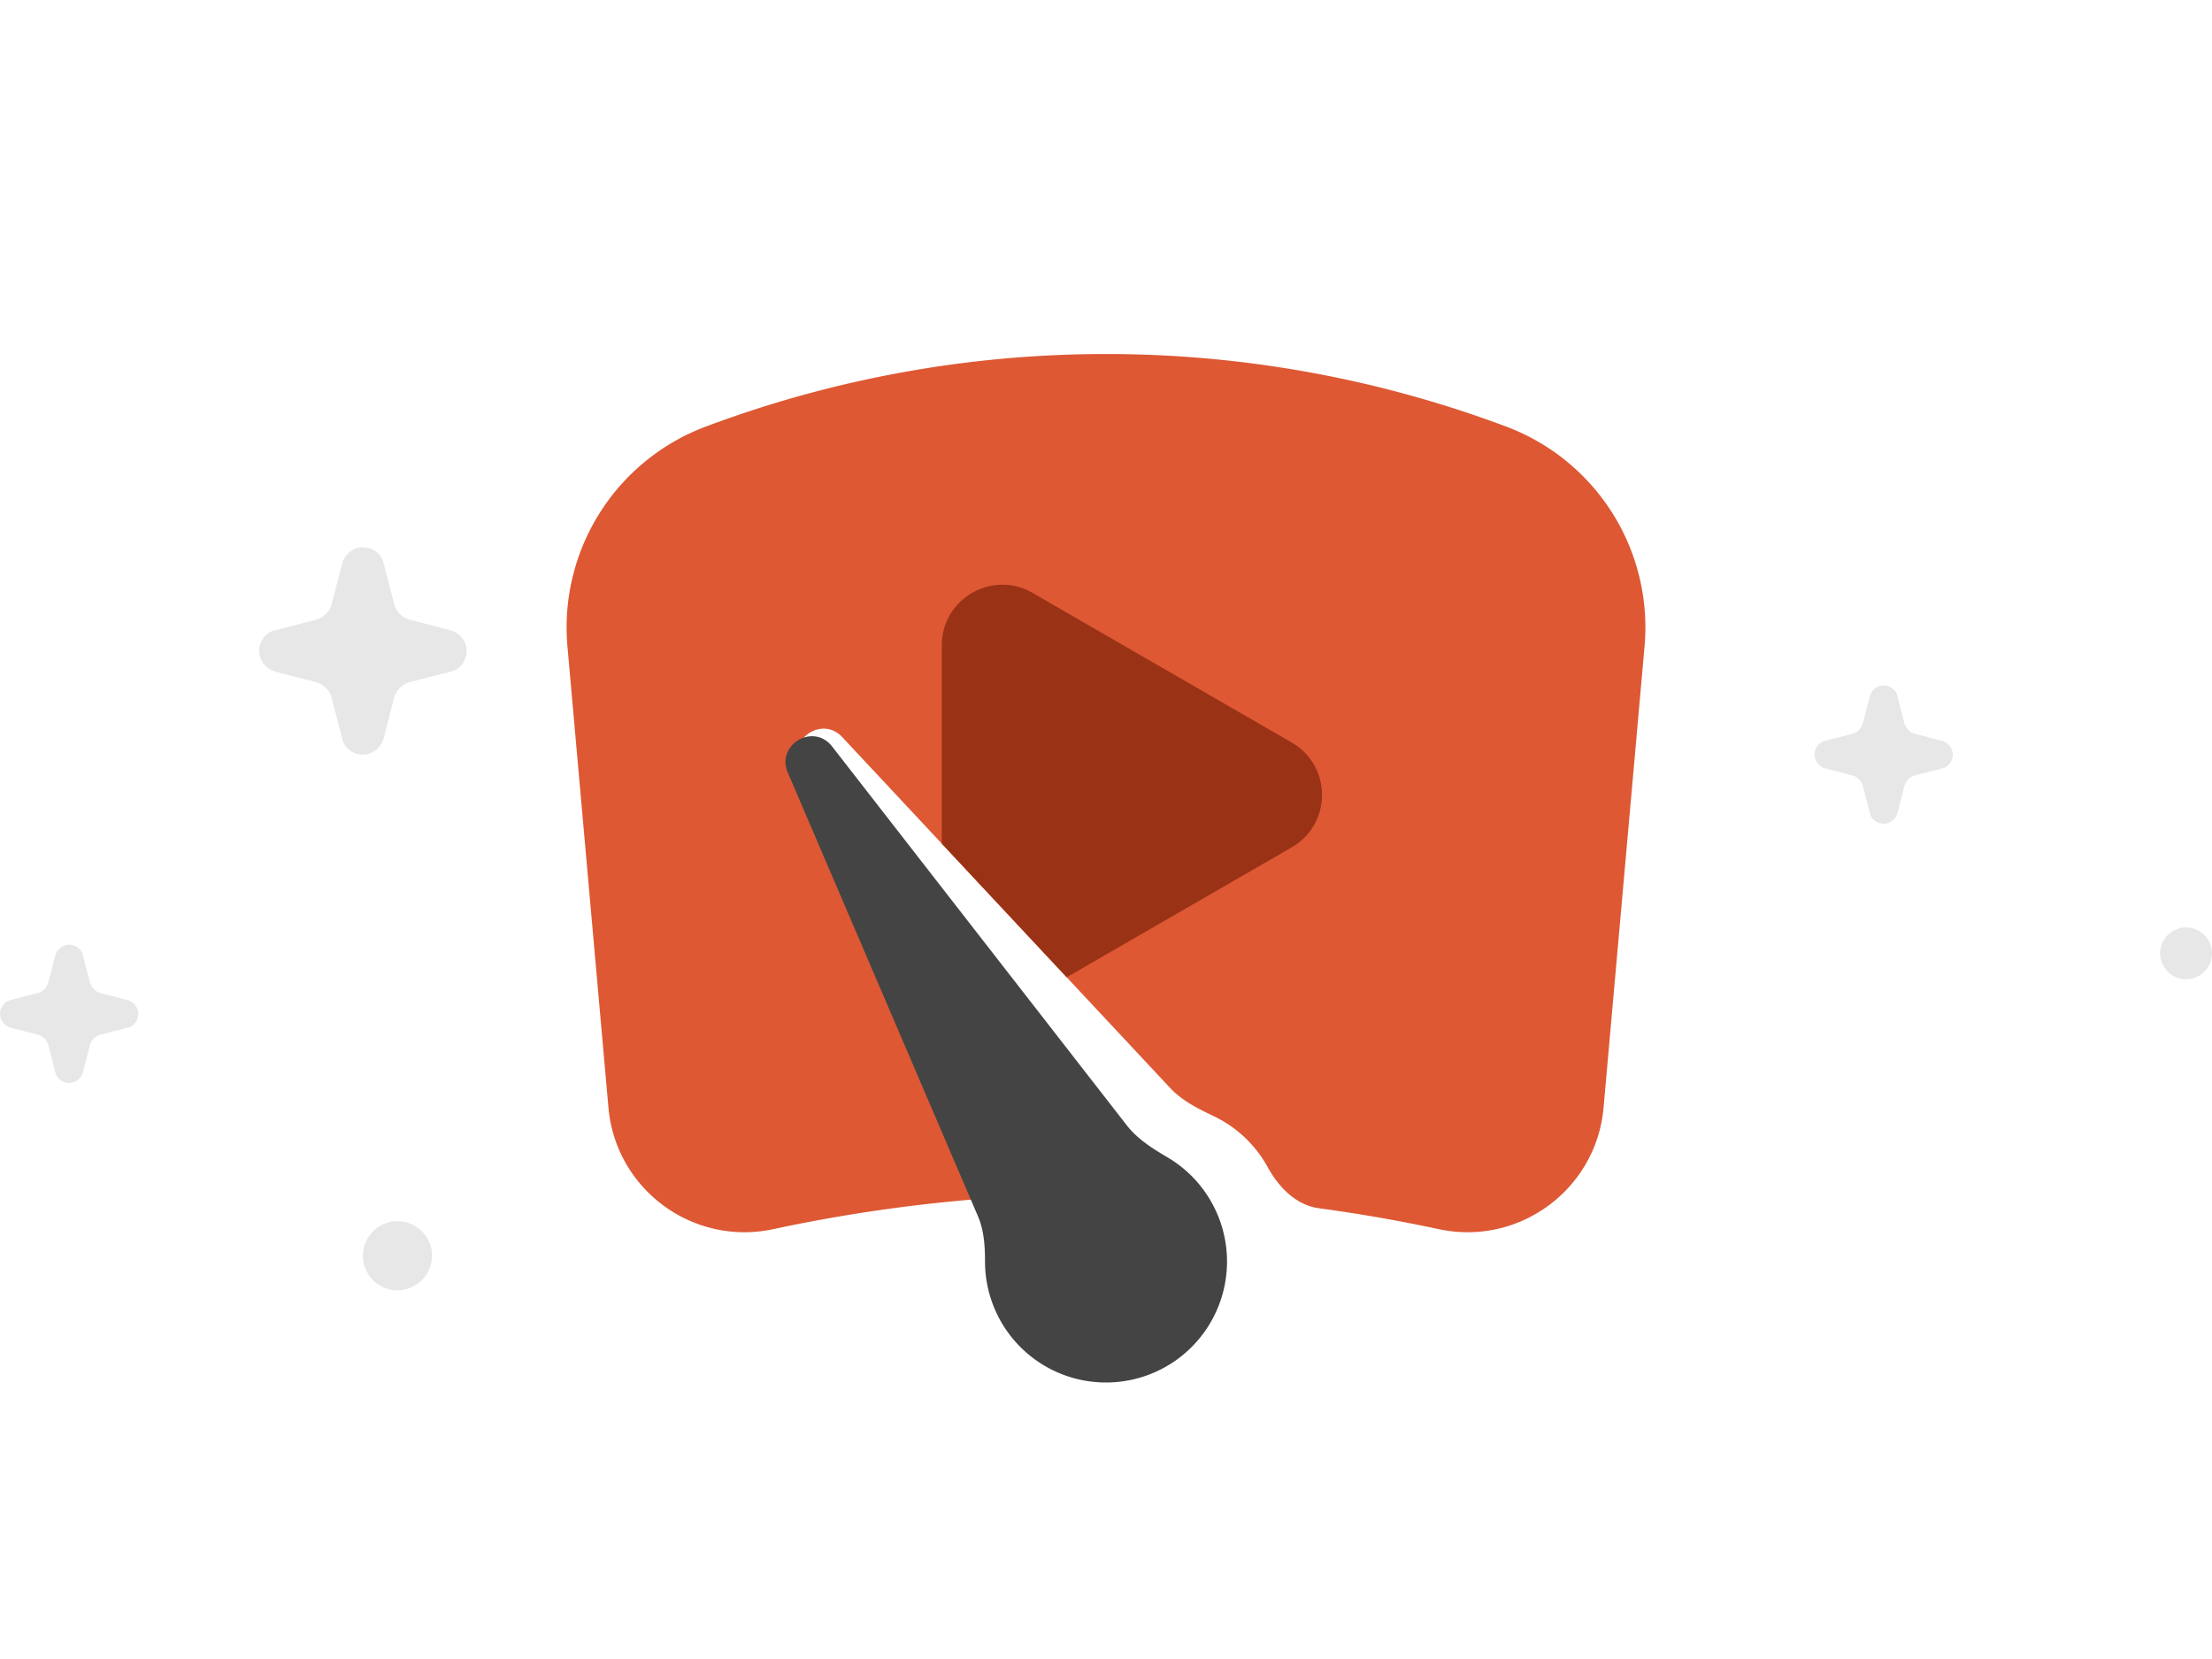 <svg fill="none" viewBox="0 0 128 96" xmlns="http://www.w3.org/2000/svg">
  <title>YouTube Without Ads</title>
  <path fill="#888" d="m105.629 42.867 1.542-.4a.875.875 0 0 0 .629-.63l.4-1.542a.84.84 0 0 1 .8-.629c.4 0 .743.286.8.63l.4 1.542a.875.875 0 0 0 .629.629l1.542.4c.4.114.629.457.629.8 0 .4-.286.742-.629.8l-1.542.4a.875.875 0 0 0-.629.628l-.4 1.543a.84.84 0 0 1-.8.629c-.4 0-.743-.286-.8-.63l-.4-1.542a.875.875 0 0 0-.629-.628l-1.542-.4a.841.841 0 0 1-.629-.8c0-.4.286-.743.629-.8Zm-89.686-6.4 2.314-.6c.429-.086.857-.515.943-.943l.6-2.315c.171-.6.686-.943 1.2-.943.6 0 1.114.43 1.2.943l.6 2.315c.086.428.514.857.943.943l2.314.6c.6.17.943.685.943 1.2 0 .6-.429 1.114-.943 1.2l-2.314.6c-.429.085-.857.514-.943.942l-.6 2.315c-.171.6-.686.943-1.2.943-.6 0-1.114-.43-1.2-.943l-.6-2.315c-.086-.428-.514-.857-.943-.942l-2.314-.6c-.6-.172-.943-.686-.943-1.2 0-.6.428-1.115.943-1.2M.629 57.867l1.542-.4a.875.875 0 0 0 .629-.63l.4-1.542a.841.841 0 0 1 .8-.629c.4 0 .743.286.8.63l.4 1.542a.875.875 0 0 0 .629.629l1.542.4c.4.114.629.457.629.8 0 .4-.286.742-.629.8l-1.542.4a.875.875 0 0 0-.629.628l-.4 1.543a.841.841 0 0 1-.8.629c-.4 0-.743-.286-.8-.63l-.4-1.542a.875.875 0 0 0-.629-.628l-1.542-.4a.841.841 0 0 1-.629-.8c0-.4.286-.743.629-.8ZM126.5 56.666c-.825 0-1.5-.674-1.5-1.5 0-.824.675-1.5 1.5-1.5s1.5.676 1.5 1.5c0 .826-.675 1.5-1.5 1.5m-103.5 18c-1.1 0-2-.9-2-2s.9-2 2-2 2 .9 2 2-.9 2-2 2" opacity=".2"/>
  <path fill="#DE5833" d="M59.714 69.187a91.916 91.916 0 0 0-14.973 1.94c-4.644.995-9.112-2.3-9.532-7.031l-2.373-26.691a12.411 12.411 0 0 1 8.005-12.72 65.957 65.957 0 0 1 46.318 0 12.411 12.411 0 0 1 8.005 12.72l-2.372 26.69c-.42 4.732-4.888 8.027-9.533 7.032a91.954 91.954 0 0 0-6.937-1.21c-1.314-.178-2.324-1.208-2.96-2.371a7.028 7.028 0 0 0-3.15-2.97c-.908-.43-1.821-.893-2.506-1.626L48.739 42.655c-1.201-1.285-3.252.19-2.416 1.737L59.605 68.97c.039.071.075.144.109.217"/>
  <path fill="#9A3216" d="M54.5 48.82V37.34c0-2.695 2.917-4.379 5.25-3.031l15 8.66c2.333 1.347 2.333 4.715 0 6.062l-13.025 7.52z"/>
  <path fill="#444" d="M64 80a7 7 0 0 0 3.553-13.033c-.865-.51-1.732-1.054-2.348-1.846L48.15 43.194c-1.08-1.388-3.256-.105-2.563 1.512l11.005 25.678c.351.819.407 1.725.407 2.616a7 7 0 0 0 7 7Z"/>
</svg>
